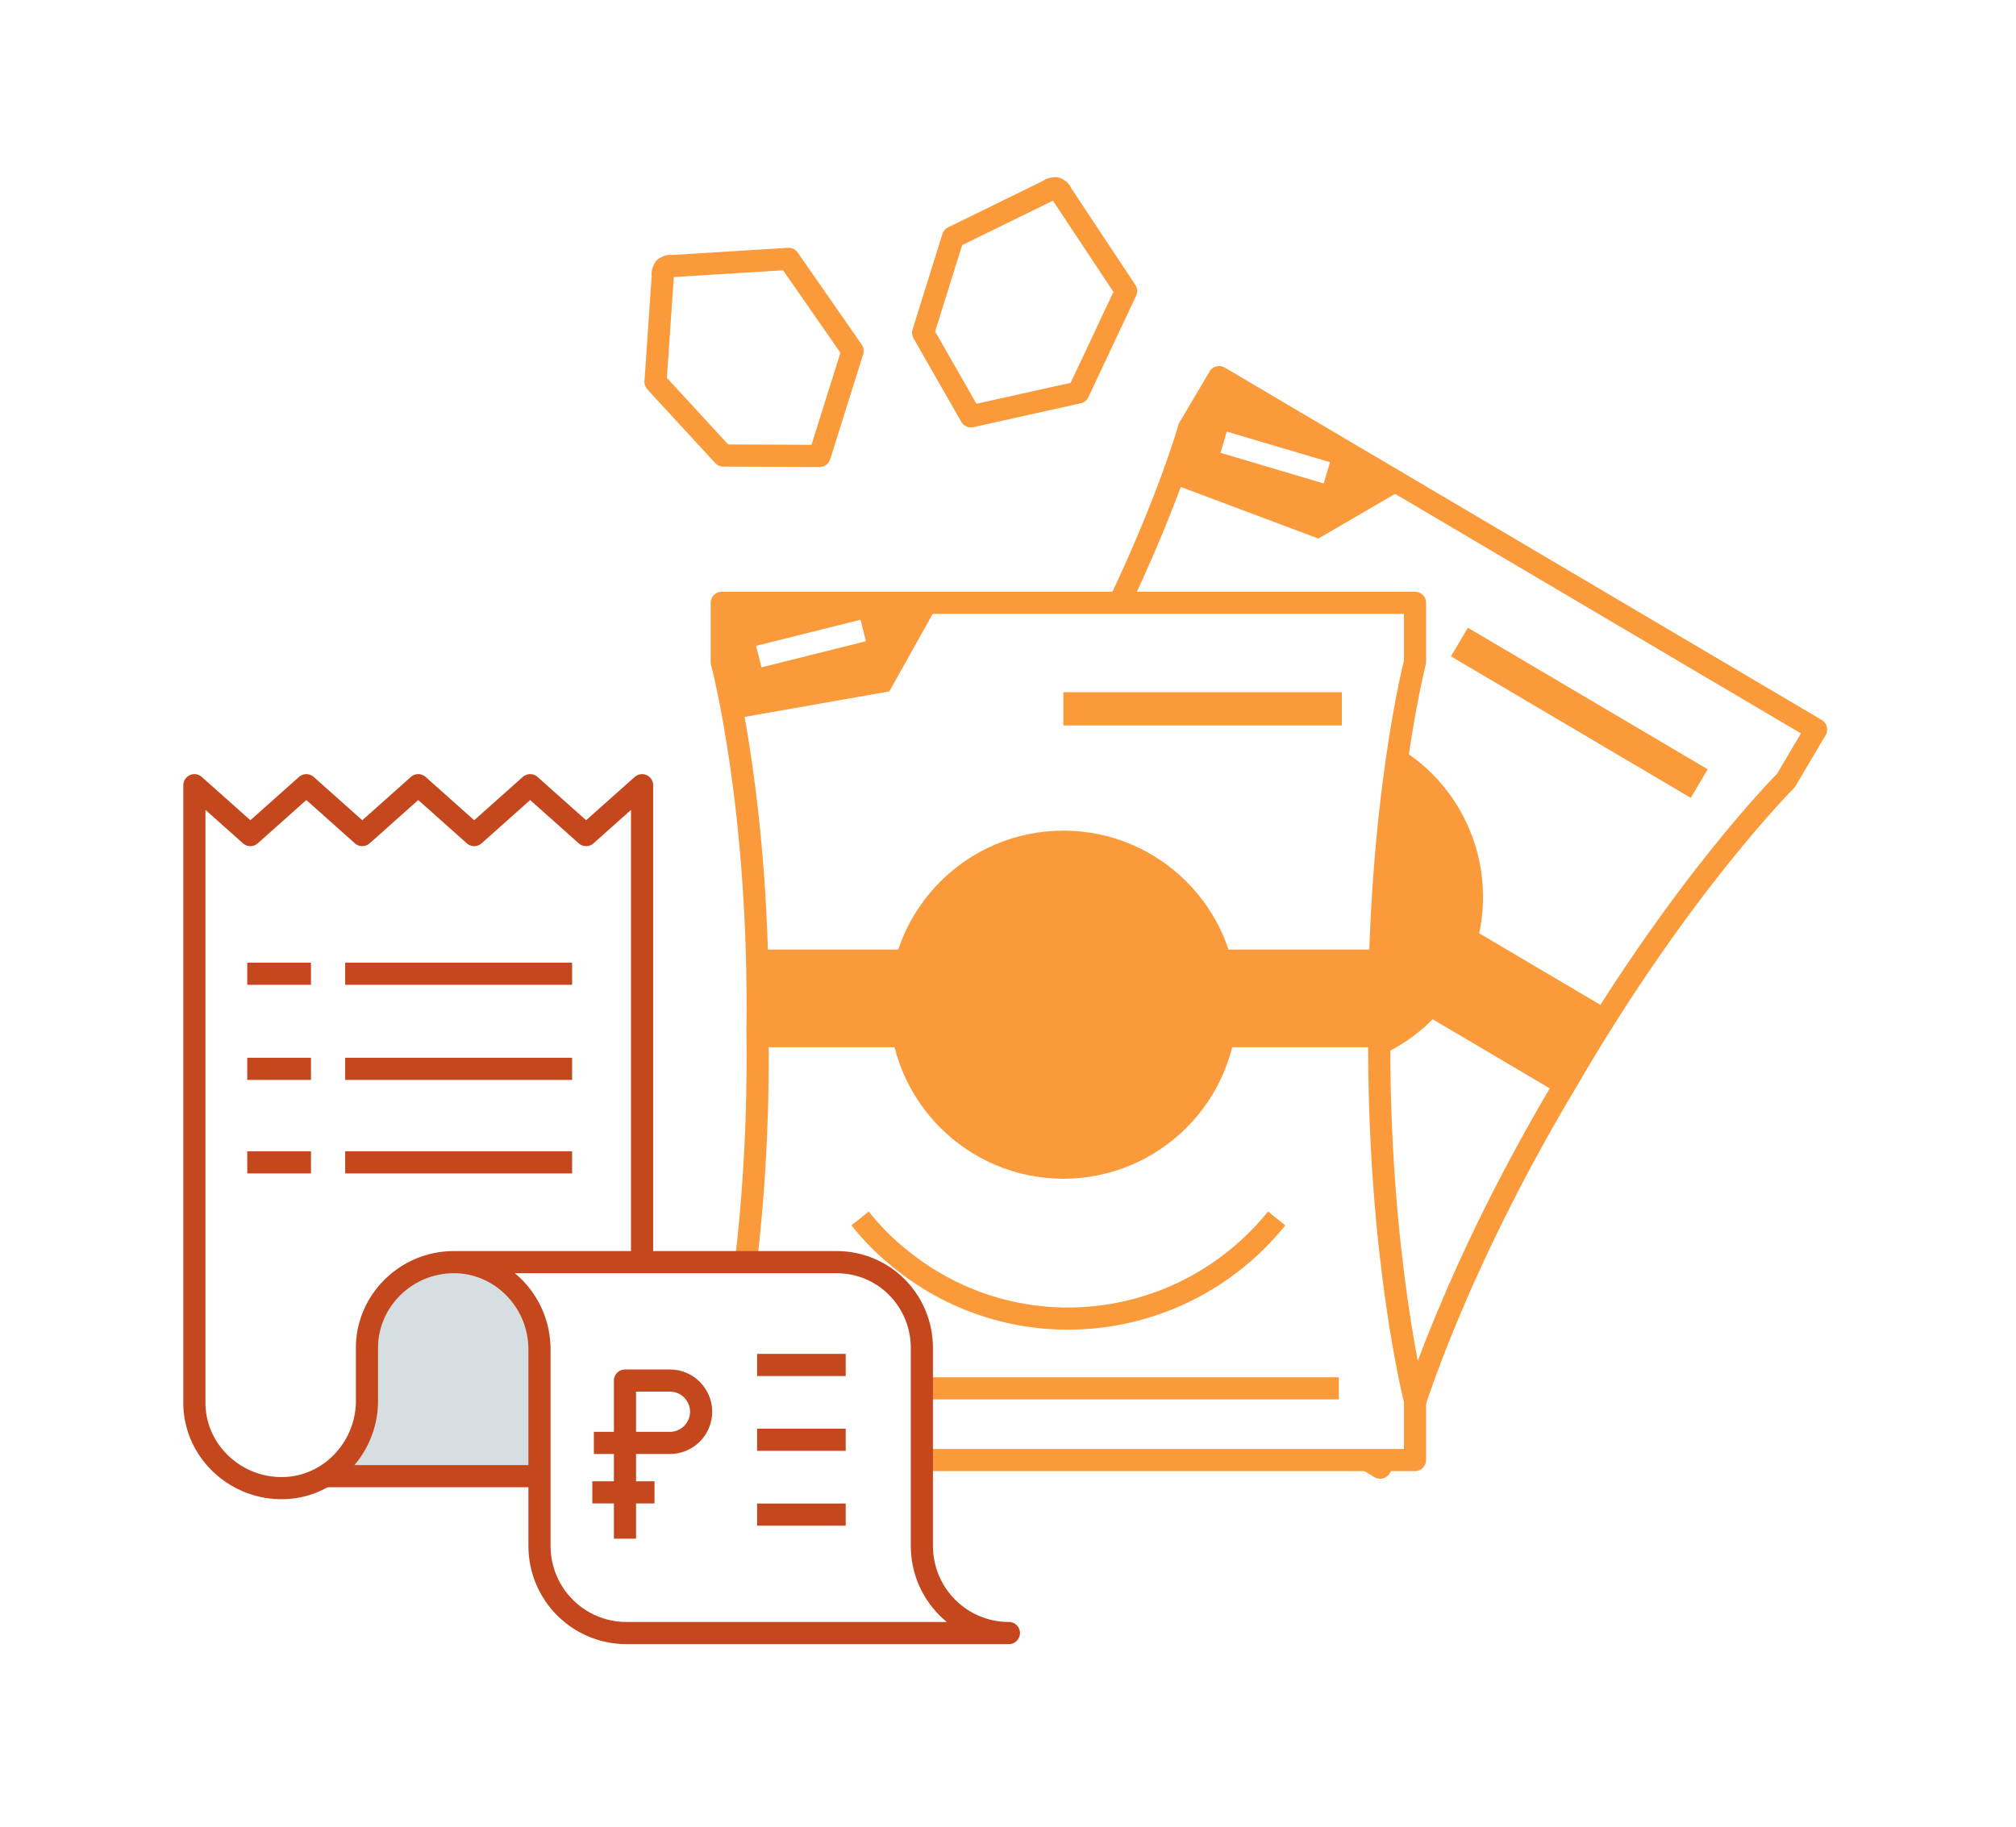 <svg width="182" height="165" viewBox="0 0 182 165" fill="none" xmlns="http://www.w3.org/2000/svg">
  <g filter="url(#scan-filter0_d)">
    <path d="M30 119C30 116.239 32.239 114 35 114H50V134H30V119Z" fill="#D6DEE2"/>
    <path d="M26.428 133.286L50 133.286" stroke="#C5471E" stroke-width="2" stroke-linejoin="round"/>
    <path d="M88.189 37.054L97.351 34.898C97.639 34.995 99.683 28.97 99.779 28.584C99.779 28.487 101.123 26.371 101.123 26.275L95.832 17.483C95.736 17.193 95.544 17.097 95.351 17C95.159 17 94.87 17 94.677 17.193L86.572 21.424C86.475 21.521 83.973 30.49 83.877 30.587C83.877 30.973 87.9 37.054 88.189 37.054Z" fill="white"/>
    <path d="M95.832 17.483L101.662 26.275L97.351 35.437L87.65 37.593L83.338 30.047L86.033 21.424L94.677 17.193C94.87 17 95.159 17 95.351 17C95.543 17.097 95.736 17.193 95.832 17.483Z" stroke="#FB9A3B" stroke-width="2" stroke-linejoin="round"/>
    <path d="M73.793 40.431L76.507 31.419C76.734 31.217 72.538 26.435 72.252 26.159C72.168 26.11 71.009 23.888 70.925 23.84L60.665 24.026C60.366 23.965 60.187 24.083 60.007 24.201C59.91 24.368 59.766 24.618 59.837 24.881L59.448 34.017C59.484 34.148 66 40.8 66.036 40.931C66.37 41.125 73.648 40.681 73.793 40.431Z" fill="white"/>
    <path d="M60.665 24.026L71.194 23.373L76.973 31.688L73.99 41.167L65.299 41.129L59.179 34.483L59.837 24.881C59.766 24.618 59.91 24.368 60.007 24.201C60.186 24.083 60.366 23.965 60.665 24.026Z" stroke="#FB9A3B" stroke-width="2" stroke-linejoin="round"/>
    <path d="M70.708 100.698L73.426 96.093C73.426 96.093 83.03 86.728 93.162 69.014C103.706 51.707 107.339 38.654 107.339 38.654L110.057 34.049L163.952 65.868L161.233 70.473C161.233 70.473 151.751 79.909 141.498 97.552C131.075 114.93 127.321 127.912 127.321 127.912L124.602 132.517L70.708 100.698Z" fill="white"/>
    <path d="M70.708 100.698L73.426 96.093C73.426 96.093 83.03 86.728 93.162 69.014C103.706 51.707 107.339 38.654 107.339 38.654L110.057 34.049L163.952 65.868L161.233 70.473C161.233 70.473 151.751 79.909 141.498 97.552C131.075 114.93 127.321 127.912 127.321 127.912L124.602 132.517L70.708 100.698Z" stroke="#FB9A3B" stroke-width="2" stroke-linejoin="round"/>
    <path d="M79.799 98.548L121.972 123.447" stroke="#FB9A3B" stroke-width="2" stroke-linejoin="round"/>
    <path d="M131.752 57.97L153.403 70.752" stroke="#FB9A3B" stroke-width="3" stroke-linejoin="round"/>
    <path d="M127.704 81.986L143.872 91.532L140.405 97.403L124.699 88.131C123.705 88.232 122.786 88.206 121.636 88.043C116.574 87.12 111.332 83.337 109.917 79.403L93.517 69.721L96.984 63.849L113.614 73.668C114.227 73.685 114.915 73.575 115.758 73.729C120.665 74.388 125.982 78.044 127.704 81.986Z" fill="#FB9A3B" stroke="#FB9A3B" stroke-width="2" stroke-linejoin="round"/>
    <path d="M124.937 107.385C112.392 112.071 98.483 105.821 93.833 93.27C93.197 91.587 92.803 90.047 92.552 88.265" stroke="#FB9A3B" stroke-width="2" stroke-linejoin="round"/>
    <circle cx="118.17" cy="80.974" r="15.714" transform="rotate(30.557 118.17 80.974)" fill="#FB9A3B"/>
    <path d="M109.96 33.906L127.363 43.766L119.019 48.627L105.913 43.71L109.96 33.906Z" fill="#FB9A3B"/>
    <path d="M110.468 39.929L119.785 42.693" stroke="white" stroke-width="2"/>
    <g filter="url(#scan-filter1_d)">
      <path d="M63.157 131.829V126.482C63.157 126.482 66.665 113.535 66.385 93.13C66.665 72.866 63.157 59.778 63.157 59.778V54.431H125.744V59.778C125.744 59.778 122.376 72.725 122.516 93.13C122.376 113.395 125.744 126.482 125.744 126.482V131.829H63.157Z" fill="white"/>
      <path d="M63.157 131.829V126.482C63.157 126.482 66.665 113.535 66.385 93.13C66.665 72.866 63.157 59.778 63.157 59.778V54.431H125.744V59.778C125.744 59.778 122.376 72.725 122.516 93.13C122.376 113.395 125.744 126.482 125.744 126.482V131.829H63.157Z" stroke="#FB9A3B" stroke-width="2" stroke-linejoin="round"/>
      <path d="M69.893 125.356H118.867" stroke="#FB9A3B" stroke-width="2" stroke-linejoin="round"/>
      <path d="M94 64L119.143 64" stroke="#FB9A3B" stroke-width="3" stroke-linejoin="round"/>
      <path d="M102.724 86.739H121.5V93.558H103.261C102.456 94.151 101.651 94.596 100.578 95.04C95.75 96.819 89.313 96.226 86.094 93.558H67.05V86.739H86.362C86.899 86.443 87.435 85.998 88.24 85.702C92.8 83.775 99.237 84.22 102.724 86.739Z" fill="#FB9A3B" stroke="#FB9A3B" stroke-width="2" stroke-linejoin="round"/>
      <path d="M113.254 110.017C104.834 120.431 89.679 122.12 79.294 113.676C77.891 112.55 76.769 111.424 75.646 110.017" stroke="#FB9A3B" stroke-width="2" stroke-linejoin="round"/>
      <circle cx="94" cy="90.715" r="15.714" fill="#FB9A3B"/>
      <path d="M63 54.357L83 54L78.286 62.429L64.5 64.857L63 54.357Z" fill="#FB9A3B"/>
      <path d="M66.5 59.286L75.929 56.929" stroke="white" stroke-width="2"/>
    </g>
    <path d="M40.985 113.96H75.506C79.856 113.96 83.224 117.478 83.224 121.699V139.571C83.224 143.934 86.732 147.452 91.082 147.452H56.561C52.211 147.452 48.703 143.934 48.703 139.571V121.84C48.703 117.478 45.195 113.96 40.985 113.96C36.635 113.96 33.127 117.478 33.127 121.699V126.203C33.267 130.565 29.899 134.224 25.689 134.365C21.339 134.505 17.69 131.128 17.55 126.906C17.55 126.625 17.55 126.484 17.55 126.203V70.898L22.602 75.401L27.654 70.898L32.706 75.401L37.757 70.898L42.809 75.401L47.861 70.898L52.913 75.401L57.965 70.898V113.96" fill="white"/>
    <path d="M40.985 113.96H75.506C79.856 113.96 83.224 117.478 83.224 121.699V139.571C83.224 143.934 86.732 147.452 91.082 147.452H56.561C52.211 147.452 48.703 143.934 48.703 139.571V121.84C48.703 117.478 45.195 113.96 40.985 113.96ZM40.985 113.96C36.635 113.96 33.127 117.478 33.127 121.699V126.203C33.267 130.565 29.899 134.224 25.689 134.365C21.339 134.505 17.69 131.128 17.55 126.906C17.55 126.625 17.55 126.484 17.55 126.203V70.898L22.602 75.401L27.654 70.898L32.706 75.401L37.757 70.898L42.809 75.401L47.861 70.898L52.913 75.401L57.965 70.898V113.96" stroke="#C5471E" stroke-width="2" stroke-linejoin="round"/>
    <path d="M56.421 138.931V124.655H60.491C62.034 124.655 63.297 125.921 63.297 127.469C63.297 129.017 62.034 130.284 60.491 130.284H53.614" stroke="#C5471E" stroke-width="2" stroke-linejoin="round"/>
    <path d="M53.474 134.748H59.087" stroke="#C5471E" stroke-width="2" stroke-linejoin="round"/>
    <path d="M68.349 123.247H76.348" stroke="#C5471E" stroke-width="2" stroke-linejoin="round"/>
    <path d="M68.349 130.002H76.348" stroke="#C5471E" stroke-width="2" stroke-linejoin="round"/>
    <path d="M68.349 136.757H76.348" stroke="#C5471E" stroke-width="2" stroke-linejoin="round"/>
    <path d="M31.162 87.925H51.65" stroke="#C5471E" stroke-width="2" stroke-linejoin="round"/>
    <path d="M31.162 96.51H51.65" stroke="#C5471E" stroke-width="2" stroke-linejoin="round"/>
    <path d="M31.162 104.953H51.65" stroke="#C5471E" stroke-width="2" stroke-linejoin="round"/>
    <path d="M22.321 87.925H28.075" stroke="#C5471E" stroke-width="2" stroke-linejoin="round"/>
    <path d="M22.321 96.51H28.075" stroke="#C5471E" stroke-width="2" stroke-linejoin="round"/>
    <path d="M22.321 104.953H28.075" stroke="#C5471E" stroke-width="2" stroke-linejoin="round"/>
  </g>
  <defs>
    <filter id="scan-filter0_d" x="-10" y="-0.001" width="191.321" height="165.001" filterUnits="userSpaceOnUse" color-interpolation-filters="sRGB">
      <feFlood flood-opacity="0" result="BackgroundImageFix"/>
      <feColorMatrix in="SourceAlpha" type="matrix" values="0 0 0 0 0 0 0 0 0 0 0 0 0 0 0 0 0 0 127 0"/>
      <feOffset/>
      <feGaussianBlur stdDeviation="8"/>
      <feColorMatrix type="matrix" values="0 0 0 0 0 0 0 0 0 0 0 0 0 0 0 0 0 0 0.13 0"/>
      <feBlend mode="normal" in2="BackgroundImageFix" result="effect1_dropShadow"/>
      <feBlend mode="normal" in="SourceGraphic" in2="effect1_dropShadow" result="shape"/>
    </filter>
    <filter id="scan-filter1_d" x="61.157" y="50.431" width="70.587" height="85.399" filterUnits="userSpaceOnUse" color-interpolation-filters="sRGB">
      <feFlood flood-opacity="0" result="BackgroundImageFix"/>
      <feColorMatrix in="SourceAlpha" type="matrix" values="0 0 0 0 0 0 0 0 0 0 0 0 0 0 0 0 0 0 127 0"/>
      <feOffset dx="2"/>
      <feGaussianBlur stdDeviation="1.5"/>
      <feColorMatrix type="matrix" values="0 0 0 0 0 0 0 0 0 0 0 0 0 0 0 0 0 0 0.16 0"/>
      <feBlend mode="normal" in2="BackgroundImageFix" result="effect1_dropShadow"/>
      <feBlend mode="normal" in="SourceGraphic" in2="effect1_dropShadow" result="shape"/>
    </filter>
  </defs>
</svg>
